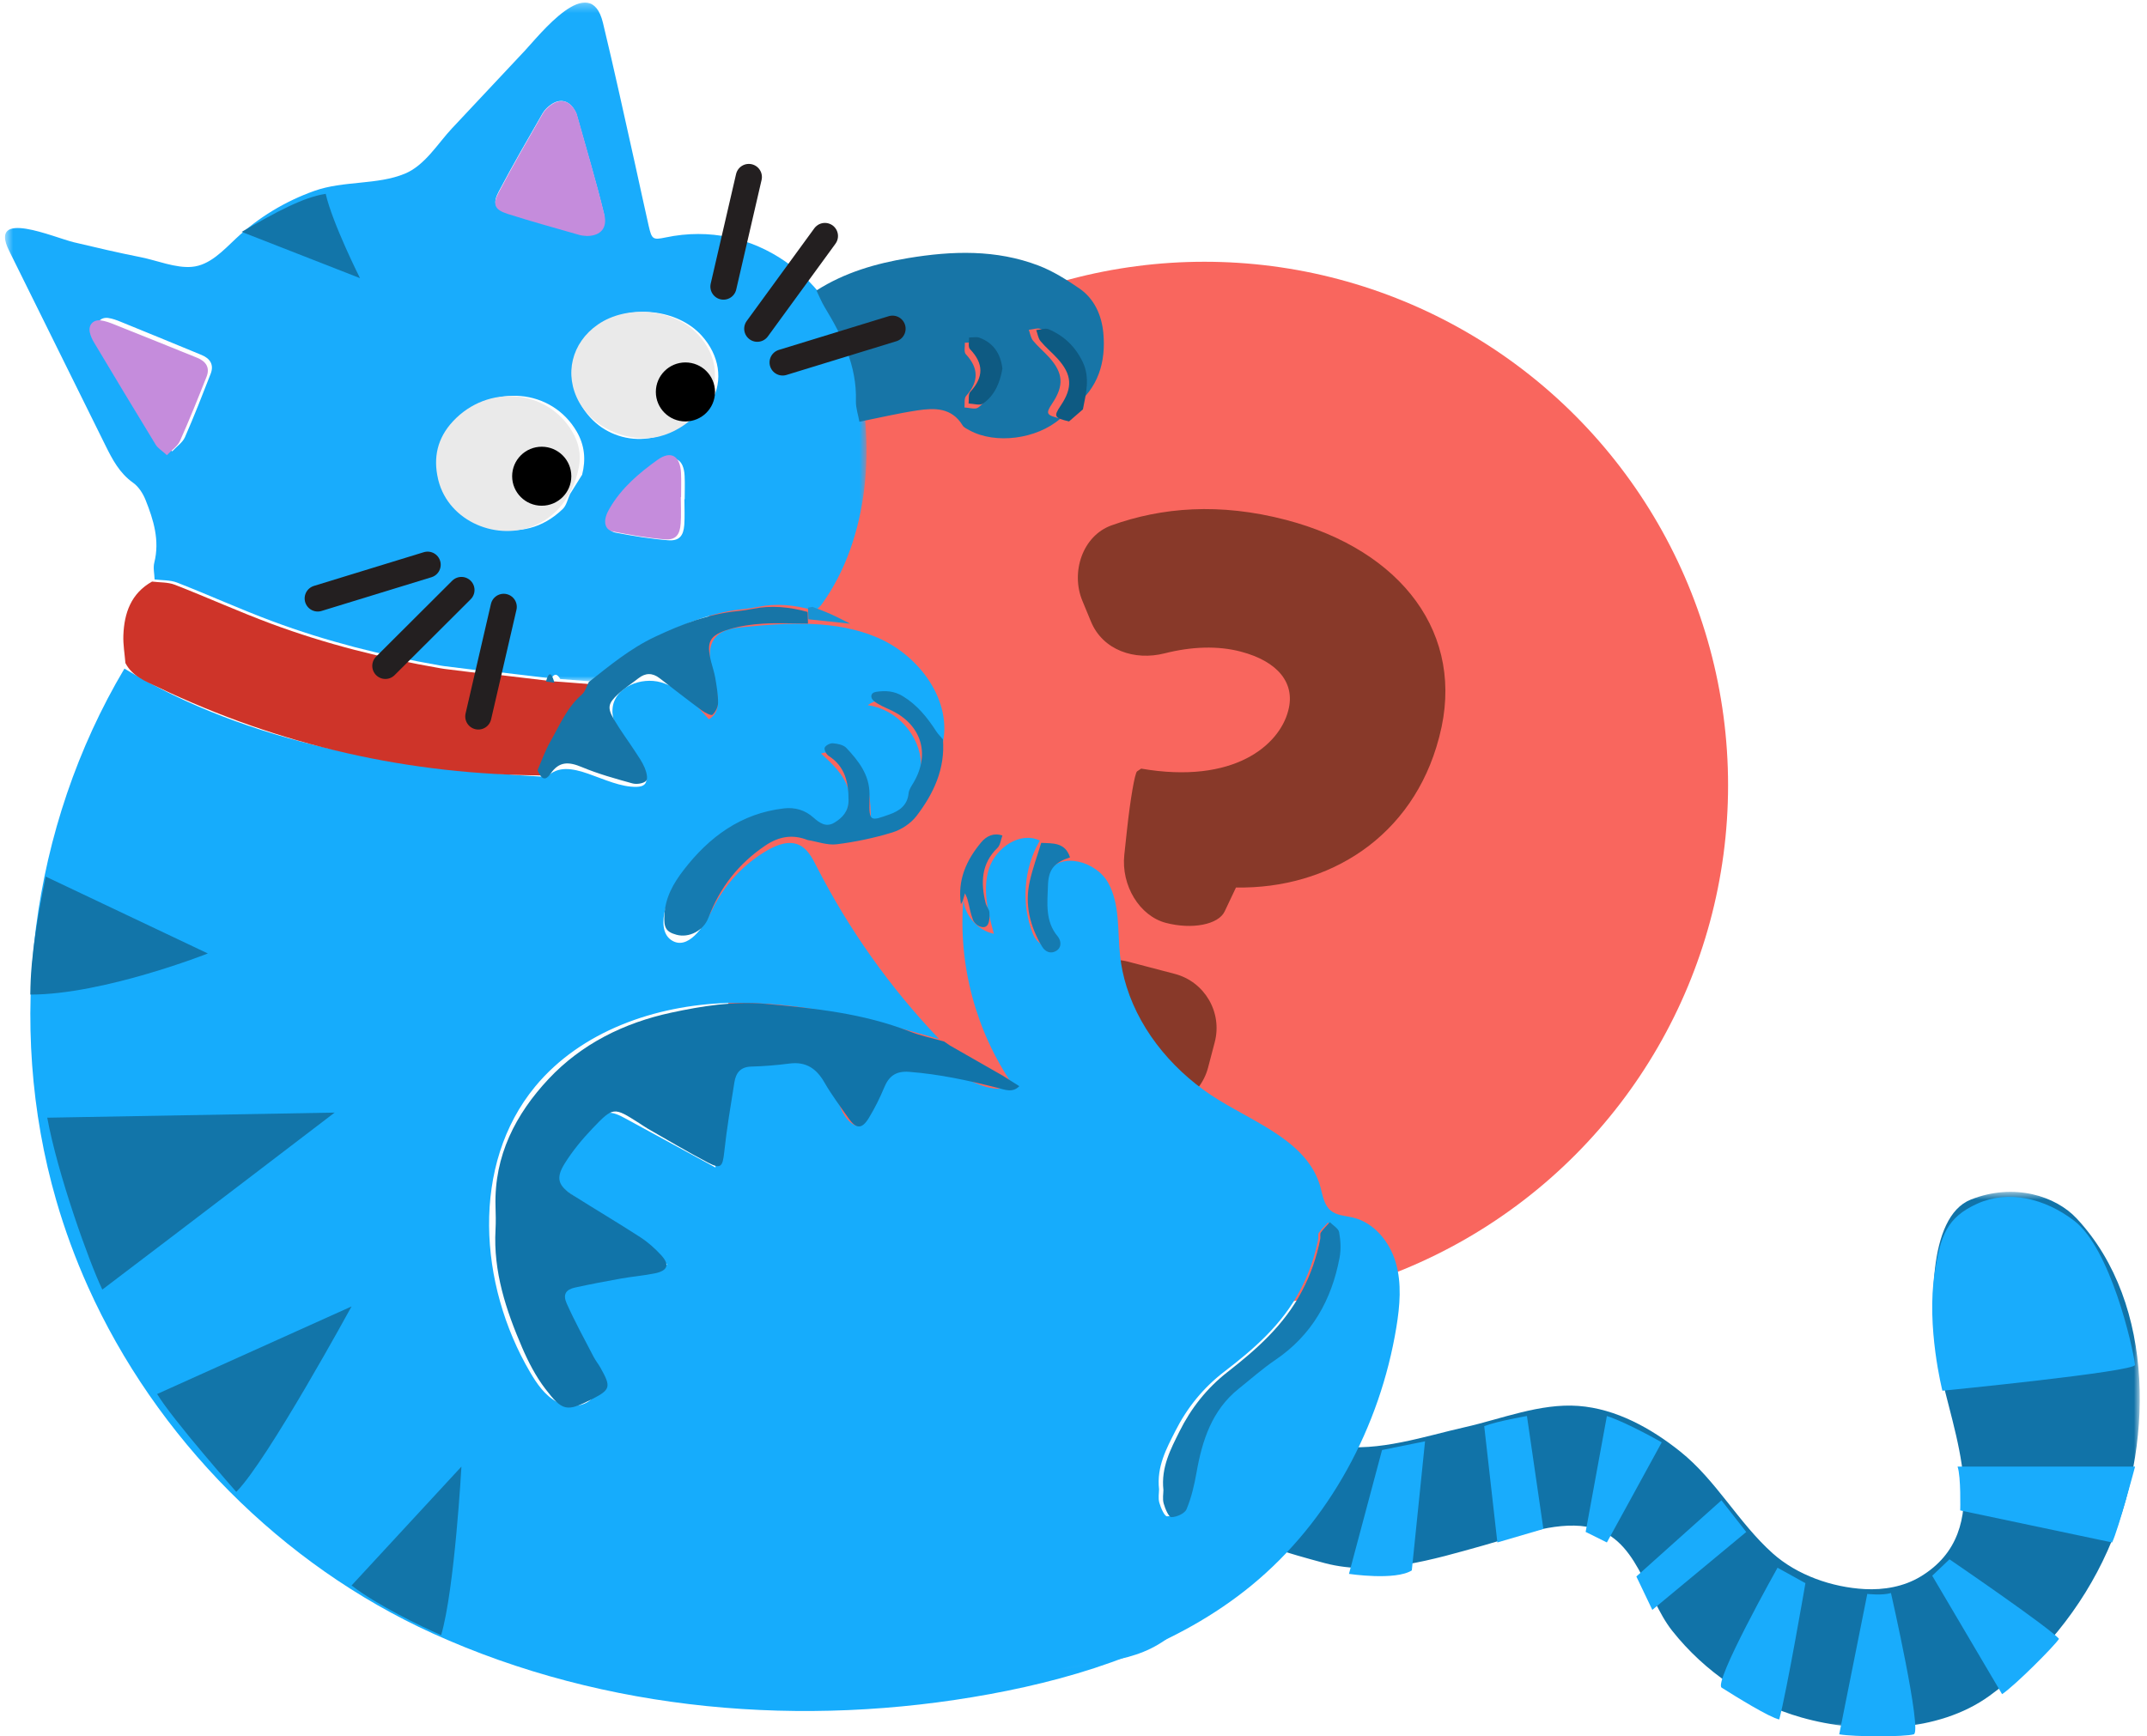<svg width="246" height="199" viewBox="0 0 246 199" fill="none" xmlns="http://www.w3.org/2000/svg">
<circle cx="138" cy="90" r="60" fill="#F9665E"/>
<g clip-path="url(#clip0)" filter="url(#filter0_i)">
<path d="M164.874 82.578L164.921 82.398C167.988 70.693 160.601 61.059 147.366 57.59C139.732 55.589 133.099 56.151 127.364 58.209C124.03 59.405 122.663 63.584 124.017 66.86L125.005 69.248C126.36 72.522 129.999 73.753 133.435 72.882C136.566 72.088 139.554 71.997 142.16 72.68C146.482 73.813 148.418 76.34 147.615 79.402L147.591 79.492C146.577 83.364 141.434 87.93 130.754 86.093L130.288 86.404C130.031 86.575 129.513 89.571 129.131 93.093L128.822 95.965C128.44 99.487 130.571 102.981 133.579 103.77C136.587 104.558 139.607 103.971 140.32 102.458C141.037 100.945 141.617 99.718 141.617 99.718C152.247 99.904 161.9 93.923 164.874 82.578Z" fill="#883929"/>
<path d="M129.275 108.222C125.848 107.324 122.343 109.374 121.445 112.801L120.686 115.699C119.788 119.126 121.838 122.632 125.263 123.53L130.591 124.926C134.018 125.824 137.524 123.774 138.422 120.347L139.182 117.45C140.08 114.023 138.029 110.516 134.603 109.618L129.275 108.222Z" fill="#883929"/>
</g>
<mask id="mask0" mask-type="alpha" maskUnits="userSpaceOnUse" x="144" y="136" width="102" height="63">
<path fill-rule="evenodd" clip-rule="evenodd" d="M144.042 136.6H245.172V198.034H144.042V136.6Z" fill="white"/>
</mask>
<g mask="url(#mask0)">
<path fill-rule="evenodd" clip-rule="evenodd" d="M153.163 165.7C157.861 166.45 163.305 164.593 167.835 163.573C172.051 162.623 176.453 160.812 180.842 161.134C185.171 161.451 189.206 163.712 192.522 166.363C196.64 169.654 199.186 174.52 203.109 178.028C205.914 180.536 209.907 181.923 213.646 182.127C215.85 182.247 218.123 181.847 220.013 180.717C228.841 175.437 223.653 164.167 222.226 156.624C221.032 150.311 220.833 139.46 225.809 137.487C230.785 135.514 235.562 137.092 237.95 139.658C247.153 149.541 246.665 166.113 241.48 177.731C238.539 184.324 233.812 190.108 227.945 194.363C222.053 198.637 213.196 198.773 206.387 196.836C200.568 195.181 195.337 191.624 191.603 186.911C188.49 182.985 187.659 175.933 181.797 174.977C178.048 174.365 173.588 176.112 170.004 177.114C164.264 178.718 157.745 180.729 151.798 179.153C147.191 177.931 144.042 176.846 144.042 176.846C144.042 176.846 153.162 165.7 153.163 165.7Z" fill="#1173A8"/>
</g>
<path fill-rule="evenodd" clip-rule="evenodd" d="M132.803 170.687C132.803 171.091 132.684 171.699 132.835 172.23C133.002 172.818 133.423 173.791 133.723 173.787C134.338 173.78 135.282 173.374 135.493 172.879C136.054 171.561 136.395 170.127 136.65 168.707C137.316 165.005 138.449 161.569 141.559 159.128C142.975 158.017 144.337 156.826 145.831 155.832C150.047 153.027 152.35 149.03 153.283 144.177C153.463 143.239 153.405 142.213 153.232 141.269C153.153 140.834 152.531 140.499 152.155 140.119C151.8 140.508 151.409 140.872 151.106 141.299C150.985 141.47 151.086 141.783 151.039 142.022C150.624 144.112 149.94 146.06 148.914 147.979C146.835 151.87 143.638 154.632 140.252 157.227C137.847 159.07 136.002 161.375 134.676 163.997C133.663 166 132.511 168.089 132.803 170.687ZM129.088 113.108C130.775 118.478 134.788 123.102 139.647 126.076C144.119 128.813 149.86 130.963 151.279 136.001C151.553 136.975 151.686 138.089 152.463 138.739C153.158 139.32 154.144 139.337 155.025 139.547C157.451 140.125 159.234 142.331 159.928 144.718C160.622 147.107 160.396 149.661 159.994 152.114C158.122 163.51 152.338 174.361 143.398 181.702C134.945 188.641 124.175 192.189 113.407 194.166C92.103 198.076 69.431 196.212 49.606 187.221C32.271 179.36 17.856 164.798 10.079 147.469C8.638 144.258 7.418 140.949 6.441 137.568C0.596 117.334 3.493 94.745 14.257 76.629C28.649 85.334 45.854 88.124 62.66 89.047C65.197 86.442 69.335 90.297 72.975 90.179C73.316 90.168 73.691 90.101 73.904 89.835C74.115 89.573 74.102 89.199 74.037 88.87C73.463 85.955 69.787 83.985 70.203 81.043C70.531 78.724 73.466 77.558 75.725 78.201C77.984 78.843 79.665 80.68 81.22 82.436C84.127 80.741 79.787 75.596 81.978 73.046C82.732 72.171 83.999 71.99 85.15 71.874C90.345 71.355 95.796 71.031 100.588 73.099C105.378 75.168 109.209 80.379 107.96 85.433C107.03 83.853 106.058 82.226 104.565 81.159C103.071 80.093 100.902 79.739 99.422 80.824C102.706 81.248 105.448 84.282 105.529 87.583C105.61 90.884 103.02 94.049 99.761 94.632C99.78 92.662 99.781 90.608 98.896 88.847C98.012 87.087 95.944 85.748 94.068 86.362C95.346 87.516 96.68 88.758 97.163 90.409C97.646 92.06 96.868 94.203 95.178 94.548C94.382 94.71 93.568 94.455 92.777 94.271C85.823 92.653 78.012 97.358 76.21 104.247C75.889 105.476 75.856 107.032 76.912 107.743C78.775 108.997 80.647 106.259 81.621 104.238C82.985 101.413 85.219 99.011 87.944 97.444C89.037 96.814 90.382 96.314 91.534 96.828C92.512 97.264 93.051 98.297 93.536 99.249C97.232 106.498 101.992 113.206 107.617 119.094C99.691 116.817 91.575 114.694 83.331 114.955C75.088 115.215 66.577 118.174 61.329 124.517C53.91 133.487 54.841 147.225 60.731 157.258C61.513 158.591 62.427 159.931 63.791 160.663C65.155 161.394 67.079 161.302 68.015 160.073C69.435 158.207 67.763 155.644 66.29 153.819C64.817 151.995 60.809 148.778 62.724 147.42C63.213 147.073 63.816 146.934 64.402 146.803C67.482 146.113 73.375 145.628 76.456 144.938C72.559 142.092 68.663 139.246 64.767 136.4C64.225 136.005 63.641 135.546 63.517 134.887C63.391 134.216 63.784 133.567 64.176 133.006C65.188 131.553 66.298 130.166 67.496 128.86C68.04 128.266 68.665 127.656 69.464 127.544C70.239 127.435 70.989 127.821 71.676 128.196C75.111 130.067 78.546 131.939 81.98 133.81C82.002 130.723 80.399 125.6 81.958 122.933C83.516 120.266 90.208 117.882 92.931 119.352C95.849 120.929 95.055 127.792 98.124 129.051C98.716 120.546 104.605 121.517 109.041 123.017C111.382 123.809 113.927 125.615 116.04 124.336C111.797 118.169 109.763 110.523 110.383 103.069C110.532 104.946 112.028 106.638 113.878 107.02C113.212 104.587 112.548 101.992 113.307 99.587C114.066 97.182 116.863 95.245 119.143 96.335C117.268 99.555 116.977 103.644 118.376 107.097C118.915 108.427 121.145 109.501 121.399 108.089C120.309 106.458 119.674 104.528 119.582 102.571C119.541 101.684 119.619 100.755 120.076 99.993C121.532 97.569 125.62 98.718 126.981 101.196C128.343 103.673 128.033 106.681 128.331 109.491C128.462 110.726 128.719 111.934 129.088 113.108Z" fill="#16ACFC"/>
<mask id="mask1" mask-type="alpha" maskUnits="userSpaceOnUse" x="0" y="0" width="100" height="79">
<path fill-rule="evenodd" clip-rule="evenodd" d="M0.571 0.292H99.284V78.127H0.571V0.292Z" fill="white"/>
</mask>
<g mask="url(#mask1)">
<path fill-rule="evenodd" clip-rule="evenodd" d="M78.418 57.22H78.45C78.45 56.323 78.487 55.424 78.442 54.529C78.349 52.643 77.29 51.987 75.703 53.074C73.57 54.536 71.53 56.174 70.144 58.447C69.975 58.724 69.816 59.017 69.714 59.323C69.437 60.155 69.68 60.887 70.542 61.05C72.531 61.427 74.539 61.766 76.555 61.92C77.816 62.016 78.312 61.43 78.404 60.156C78.474 59.182 78.418 58.199 78.418 57.22ZM19.731 51.73C20.28 51.139 20.925 50.712 21.186 50.116C22.238 47.718 23.191 45.276 24.139 42.834C24.542 41.795 24.068 41.084 23.098 40.683C20.006 39.404 16.91 38.133 13.81 36.872C13.358 36.688 12.885 36.513 12.406 36.445C11.55 36.322 10.983 36.94 11.158 37.791C11.239 38.184 11.412 38.576 11.616 38.925C13.894 42.809 16.176 46.69 18.49 50.553C18.722 50.942 19.165 51.203 19.731 51.73ZM67.229 26.892C68.765 26.859 69.562 25.993 69.17 24.397C68.235 20.593 67.107 16.837 66.052 13.064C66.009 12.909 65.921 12.764 65.839 12.623C65.21 11.534 64.221 11.258 63.188 11.948C62.791 12.214 62.403 12.579 62.168 12.989C60.459 15.967 58.733 18.938 57.133 21.975C56.423 23.322 56.704 23.912 58.154 24.375C60.873 25.242 63.63 25.995 66.374 26.781C66.684 26.87 67.02 26.866 67.229 26.892ZM80.389 47.132C80.537 46.955 80.684 46.776 80.832 46.599C81.073 46.387 81.395 46.222 81.544 45.959C82.882 43.603 82.43 40.72 80.401 38.469C77.642 35.407 72.16 34.826 68.725 37.234C65.678 39.37 64.771 43.114 66.564 46.364C68.939 50.67 74.905 51.89 79.041 47.807C79.304 47.547 80.23 47.498 80.389 47.132ZM65.309 56.632C65.773 55.891 66.236 55.149 66.699 54.408C67.143 52.669 66.991 51.02 66.069 49.444C63.2 44.541 56.441 43.941 52.459 48.25C50.711 50.142 50.198 52.364 50.778 54.844C51.48 57.851 53.442 59.671 56.349 60.436C59.415 61.243 62.182 60.55 64.48 58.337C64.907 57.926 65.041 57.208 65.309 56.632ZM17.713 66.409C17.693 65.766 17.528 65.086 17.679 64.486C18.319 61.937 17.594 59.592 16.675 57.293C16.381 56.556 15.879 55.772 15.249 55.327C13.692 54.225 12.873 52.653 12.071 51.03C8.393 43.594 4.71 36.161 1.036 28.723C-1.364 23.866 6.196 27.228 8.468 27.768C11.01 28.372 13.559 28.97 16.122 29.477C17.963 29.841 20.12 30.751 21.993 30.583C24.038 30.401 25.566 28.715 27.065 27.309C29.631 24.903 32.706 23.058 36.013 21.879C39.354 20.688 43.231 21.216 46.383 19.907C48.696 18.946 50.133 16.481 51.776 14.722C54.558 11.743 57.351 8.774 60.142 5.803C61.808 4.031 67.624 -3.433 69.086 2.616C70.395 8.031 71.567 13.479 72.787 18.914C73.307 21.231 73.79 23.555 74.321 25.869C74.679 27.435 74.801 27.522 76.261 27.215C86.405 25.078 95.342 31.838 97.965 41.536C100.392 50.507 99.673 61.689 94.112 69.314C93.971 69.509 93.765 69.658 93.59 69.828C93.429 69.853 93.269 69.885 93.111 69.921C91.042 69.333 88.953 69.123 86.825 69.559C86.267 69.673 85.703 69.763 85.137 69.818C81.764 70.146 78.678 71.375 75.661 72.826C72.846 74.181 70.482 76.183 68.077 78.127C66.783 78.025 65.488 77.923 64.193 77.822C63.886 77.289 63.557 77.093 63.17 77.753C61.195 77.518 59.219 77.283 57.244 77.049C56.397 76.971 55.551 76.894 54.704 76.817C53.41 76.656 52.115 76.496 50.821 76.335C50.664 76.31 50.507 76.284 50.35 76.259C43.817 75.127 37.405 73.511 31.191 71.193C27.52 69.824 23.945 68.198 20.294 66.772C19.506 66.464 18.577 66.521 17.713 66.409Z" fill="#19ACFC"/>
</g>
<path fill-rule="evenodd" clip-rule="evenodd" d="M114.877 123.274C115.515 123.678 116.153 124.083 116.792 124.487C116.013 125.289 115.121 124.884 114.284 124.673C110.954 123.832 107.61 123.109 104.17 122.845C102.699 122.732 101.871 123.293 101.324 124.61C100.822 125.819 100.235 127.007 99.555 128.126C98.755 129.44 98.096 129.415 97.213 128.147C96.275 126.803 95.282 125.487 94.468 124.071C93.553 122.476 92.365 121.649 90.467 121.893C89.011 122.081 87.539 122.204 86.07 122.242C84.822 122.273 84.313 122.992 84.145 124.045C83.721 126.7 83.269 129.354 82.983 132.026C82.8 133.738 82.6 134.024 81.118 133.246C78.796 132.026 76.541 130.68 74.262 129.381C73.906 129.177 73.572 128.936 73.226 128.717C70.325 126.871 70.28 126.828 67.887 129.332C66.707 130.566 65.599 131.912 64.698 133.357C63.647 135.041 63.946 135.909 65.643 136.984C68.204 138.607 70.819 140.149 73.363 141.797C74.236 142.362 75.04 143.079 75.746 143.845C76.758 144.943 76.514 145.636 75.037 145.94C73.758 146.202 72.447 146.305 71.159 146.534C69.391 146.848 67.625 147.186 65.87 147.57C64.847 147.793 64.468 148.354 64.926 149.38C65.855 151.466 66.962 153.474 68.013 155.504C68.237 155.939 68.558 156.322 68.797 156.751C70.015 158.932 69.997 159.259 67.83 160.358C64.93 161.828 64.463 161.767 62.471 159.162C61.388 157.744 60.538 156.102 59.829 154.455C57.974 150.15 56.509 145.732 56.776 140.934C56.826 140.034 56.8 139.128 56.775 138.226C56.616 132.461 59.083 127.683 62.859 123.659C66.642 119.628 71.52 117.218 76.938 116.054C80.463 115.297 84.047 114.725 87.666 115.049C93.291 115.554 98.912 116.135 104.245 118.224C105.528 118.727 106.9 119.002 108.231 119.381L108.178 119.371C108.408 119.528 108.638 119.686 108.868 119.842L114.877 123.274Z" fill="#1174A9"/>
<path fill-rule="evenodd" clip-rule="evenodd" d="M57.408 77.382C59.406 77.619 61.404 77.856 63.403 78.092L64.437 78.161C65.746 78.264 67.056 78.367 68.366 78.47C68.105 78.968 67.955 79.594 67.561 79.942C65.834 81.468 65 83.562 63.917 85.49C63.317 86.559 62.919 87.742 62.43 88.874C46.887 88.815 32.095 85.46 18.073 78.748C16.664 78.074 15.156 77.51 14.369 75.99C14.285 74.932 14.096 73.871 14.135 72.819C14.231 70.256 15.012 68.007 17.423 66.655C18.297 66.767 19.237 66.71 20.034 67.02C23.727 68.458 27.343 70.098 31.056 71.479C37.341 73.815 43.827 75.445 50.435 76.586C50.594 76.612 50.753 76.637 50.911 76.663C52.221 76.825 53.53 76.987 54.839 77.148C55.696 77.226 56.552 77.304 57.408 77.382Z" fill="#CE3429"/>
<path fill-rule="evenodd" clip-rule="evenodd" d="M114.186 42.772C113.983 41.063 113.199 39.888 111.689 39.302C111.356 39.173 110.934 39.283 110.552 39.283C110.577 39.726 110.424 40.34 110.654 40.586C112.165 42.208 112.155 43.74 110.693 45.385C110.449 45.659 110.558 46.255 110.505 46.702C111.037 46.718 111.726 46.961 112.072 46.711C113.402 45.754 113.935 44.281 114.186 42.772ZM98.472 48.337C98.33 47.545 98.048 46.748 98.07 45.961C98.189 41.914 96.495 38.518 94.493 35.211C94.126 34.604 93.86 33.934 93.547 33.293C96.772 31.23 100.357 30.194 104.066 29.578C109.098 28.743 114.135 28.579 118.998 30.439C120.646 31.069 122.199 32.046 123.668 33.056C125.387 34.236 126.222 36.126 126.415 38.134C126.736 41.501 125.835 44.492 123.025 46.633C123.364 44.87 123.839 43.115 123.002 41.348C122.198 39.65 120.939 38.43 119.254 37.708C118.877 37.546 118.343 37.76 117.881 37.8C118.034 38.218 118.094 38.713 118.358 39.035C118.926 39.727 119.626 40.305 120.225 40.972C121.833 42.764 121.918 44.207 120.577 46.217C119.777 47.415 119.864 47.582 121.495 47.975C118.801 50.338 114.045 50.952 111.073 49.313C110.792 49.158 110.445 49.007 110.291 48.752C109.039 46.696 107.078 46.743 105.132 47.033C102.897 47.367 100.691 47.894 98.472 48.337Z" fill="#1775A7"/>
<path fill-rule="evenodd" clip-rule="evenodd" d="M92.542 96.277C90.818 95.593 89.247 95.862 87.707 96.897C84.635 98.961 82.472 101.715 81.165 105.191C80.604 106.682 78.931 107.521 77.513 107.134C76.245 106.789 76.053 106.266 76.128 104.849C76.234 102.842 77.173 101.22 78.309 99.741C81.239 95.928 84.897 93.22 89.82 92.651C91.095 92.503 92.248 92.847 93.199 93.698C93.92 94.344 94.665 94.846 95.591 94.292C96.519 93.736 97.223 92.986 97.225 91.745C97.229 89.68 96.838 87.845 94.947 86.635C94.681 86.465 94.398 85.906 94.492 85.688C94.606 85.421 95.124 85.161 95.441 85.189C95.973 85.237 96.642 85.365 96.977 85.723C98.374 87.211 99.638 88.812 99.627 91.034C99.626 91.28 99.635 91.526 99.626 91.772C99.544 94.258 99.814 94.087 101.941 93.334C103.036 92.945 103.966 92.309 104.103 90.934C104.147 90.484 104.465 90.049 104.705 89.635C106.618 86.333 105.532 82.989 102.023 81.368C101.372 81.067 100.685 80.787 100.134 80.347C99.689 79.99 99.702 79.392 100.4 79.289C101.441 79.135 102.434 79.178 103.439 79.787C105.105 80.798 106.246 82.234 107.276 83.822C107.491 84.153 107.784 84.432 108.04 84.736C108.311 88.112 106.968 90.965 105.01 93.522C104.36 94.37 103.283 95.087 102.261 95.401C100.184 96.04 98.027 96.492 95.871 96.762C94.797 96.896 93.653 96.457 92.542 96.277Z" fill="#157BB1"/>
<path fill-rule="evenodd" clip-rule="evenodd" d="M122.603 98.264C120.813 98.857 120.135 99.605 120.074 101.472C120.01 103.487 119.729 105.572 121.182 107.31C121.588 107.796 121.692 108.597 120.99 109.001C120.382 109.351 119.763 109.099 119.393 108.479C118.027 106.188 117.382 103.703 117.988 101.007C118.324 99.513 118.858 98.068 119.302 96.602C120.616 96.671 122.031 96.509 122.603 98.264Z" fill="#157BB1"/>
<path fill-rule="evenodd" clip-rule="evenodd" d="M114.854 95.761C114.672 96.24 114.612 96.864 114.288 97.177C112.434 98.97 112.35 101.151 112.931 103.504C113.025 103.883 113.349 104.222 113.369 104.592C113.395 105.088 113.381 105.74 113.11 106.064C112.722 106.527 111.76 106.129 111.468 105.384C111.185 104.66 111.068 103.863 110.86 103.104C110.791 102.852 110.665 102.617 110.566 102.374C110.482 102.659 110.409 102.947 110.313 103.226C110.263 103.371 110.173 103.499 110.101 103.634C109.689 100.828 110.75 98.546 112.426 96.538C113.034 95.81 113.876 95.42 114.854 95.761Z" fill="#157BB1"/>
<path fill-rule="evenodd" clip-rule="evenodd" d="M122.487 48.301C120.791 47.896 120.7 47.725 121.532 46.491C122.926 44.424 122.838 42.939 121.166 41.095C120.543 40.408 119.815 39.814 119.225 39.102C118.95 38.771 118.888 38.261 118.729 37.831C119.209 37.79 119.763 37.57 120.156 37.736C121.909 38.48 123.217 39.734 124.054 41.482C124.923 43.3 124.429 45.106 124.078 46.92C123.547 47.38 123.017 47.841 122.487 48.301Z" fill="#0E5A82"/>
<path fill-rule="evenodd" clip-rule="evenodd" d="M127.445 190.306C129.705 189.34 131.965 188.374 134.225 187.408C132.253 189.049 129.932 189.872 127.445 190.306Z" fill="#19ACFC"/>
<path fill-rule="evenodd" clip-rule="evenodd" d="M92.579 69.646C92.749 69.609 92.921 69.579 93.093 69.553C93.797 69.831 94.515 70.085 95.202 70.393C95.956 70.731 96.683 71.119 97.421 71.485C95.822 71.316 94.223 71.146 92.624 70.976C92.609 70.533 92.594 70.089 92.579 69.646Z" fill="#1893D4"/>
<path fill-rule="evenodd" clip-rule="evenodd" d="M121.634 191.265C122.925 190.945 124.217 190.625 125.508 190.306C124.388 191.012 123.094 191.325 121.634 191.265Z" fill="#19ACFC"/>
<path fill-rule="evenodd" clip-rule="evenodd" d="M109.916 106.262C109.98 106.906 110.044 107.55 110.108 108.194C110.044 107.55 109.98 106.906 109.916 106.262Z" fill="#157BB1"/>
<path fill-rule="evenodd" clip-rule="evenodd" d="M115.823 193.289C116.146 193.232 116.468 193.176 116.792 193.119C116.468 193.176 116.146 193.232 115.823 193.289Z" fill="#19ACFC"/>
<path fill-rule="evenodd" clip-rule="evenodd" d="M117.76 192.404C118.083 192.293 118.406 192.182 118.729 192.072C118.406 192.182 118.083 192.293 117.76 192.404Z" fill="#19ACFC"/>
<path fill-rule="evenodd" clip-rule="evenodd" d="M40.28 181.612C40.602 181.934 40.925 182.255 41.248 182.578C40.925 182.255 40.602 181.934 40.28 181.612Z" fill="#19ACFC"/>
<path fill-rule="evenodd" clip-rule="evenodd" d="M128.543 113.024C128.457 112.703 128.37 112.381 128.284 112.058C128.37 112.381 128.457 112.703 128.543 113.024Z" fill="#157BB1"/>
<path fill-rule="evenodd" clip-rule="evenodd" d="M108.075 119.056C107.752 118.899 107.429 118.742 107.106 118.585C107.429 118.742 107.752 118.899 108.075 119.056Z" fill="#16ACFC"/>
<path fill-rule="evenodd" clip-rule="evenodd" d="M92.537 70.136C92.551 70.579 92.565 71.023 92.579 71.466C90.858 71.462 89.133 71.377 87.419 71.478C86.132 71.554 84.82 71.74 83.59 72.105C81.277 72.791 80.903 73.567 81.481 75.848C81.638 76.469 81.853 77.081 81.957 77.709C82.114 78.652 82.282 79.608 82.274 80.557C82.27 81.031 81.982 81.603 81.627 81.923C81.488 82.048 80.76 81.678 80.396 81.409C78.769 80.208 77.175 78.966 75.576 77.73C74.745 77.088 73.944 77.109 73.126 77.755C72.364 78.357 71.531 78.882 70.827 79.541C69.649 80.643 69.564 81.124 70.367 82.489C71.1 83.736 71.973 84.904 72.766 86.119C73.162 86.725 73.59 87.329 73.864 87.989C74.061 88.459 74.267 89.239 74.034 89.488C73.736 89.805 72.944 89.918 72.461 89.785C70.503 89.244 68.53 88.696 66.664 87.916C65.17 87.291 64.07 87.232 63.077 88.681C62.352 89.738 61.915 89.02 61.587 88.274C62.071 87.175 62.464 86.026 63.059 84.988C64.13 83.116 64.957 81.082 66.667 79.6C67.058 79.262 67.205 78.654 67.464 78.17C69.873 76.266 72.241 74.306 75.06 72.98C78.082 71.559 81.172 70.355 84.551 70.035C85.117 69.981 85.683 69.892 86.241 69.781C88.373 69.354 90.465 69.559 92.537 70.136Z" fill="#1775A7"/>
<path fill-rule="evenodd" clip-rule="evenodd" d="M133.302 170.77C133.014 168.161 134.149 166.063 135.147 164.052C136.454 161.419 138.273 159.104 140.643 157.253C143.98 154.647 147.132 151.874 149.181 147.966C150.191 146.039 150.866 144.082 151.274 141.984C151.321 141.744 151.222 141.43 151.341 141.258C151.639 140.829 152.025 140.464 152.374 140.073C152.745 140.455 153.358 140.791 153.436 141.227C153.607 142.176 153.664 143.206 153.486 144.148C152.567 149.022 150.297 153.035 146.142 155.852C144.67 156.85 143.326 158.046 141.931 159.162C138.866 161.613 137.749 165.064 137.093 168.782C136.842 170.207 136.506 171.648 135.953 172.972C135.745 173.468 134.814 173.876 134.208 173.883C133.912 173.887 133.498 172.91 133.333 172.32C133.184 171.786 133.302 171.176 133.302 170.77Z" fill="#157BB1"/>
<path fill-rule="evenodd" clip-rule="evenodd" d="M77.832 49.069C77.124 49.49 76.36 49.816 75.552 50.021C73.481 50.545 71.12 50.056 69.295 49.007C68.088 48.312 67.043 47.324 66.365 46.109C64.593 42.937 65.489 39.282 68.5 37.197C71.896 34.847 77.316 35.413 80.044 38.403C81.064 39.521 81.784 40.933 81.907 42.449C82.039 44.084 81.442 45.614 80.394 46.865C79.667 47.733 78.803 48.491 77.832 49.069Z" fill="#EAEAEA"/>
<path fill-rule="evenodd" clip-rule="evenodd" d="M63.938 58.369C63.238 59.111 62.401 59.726 61.434 60.159C57.032 62.129 51.418 59.793 50.228 55.047C50.216 55.001 50.205 54.955 50.195 54.909C49.611 52.423 50.127 50.196 51.887 48.3C55.895 43.98 62.698 44.583 65.585 49.496C66.299 50.711 66.594 52.086 66.339 53.479C66.005 55.306 65.191 57.041 63.938 58.369Z" fill="#EAEAEA"/>
<path fill-rule="evenodd" clip-rule="evenodd" d="M67.282 27.049C67.072 27.023 66.734 27.027 66.421 26.937C63.659 26.145 60.885 25.385 58.148 24.51C56.688 24.043 56.406 23.447 57.121 22.088C58.731 19.025 60.467 16.027 62.187 13.023C62.424 12.609 62.815 12.241 63.215 11.973C64.255 11.276 65.25 11.555 65.883 12.653C65.966 12.796 66.054 12.942 66.098 13.098C67.159 16.905 68.294 20.694 69.235 24.532C69.63 26.142 68.828 27.016 67.282 27.049Z" fill="#C58CDC"/>
<path fill-rule="evenodd" clip-rule="evenodd" d="M19.124 52.165C18.541 51.633 18.084 51.368 17.845 50.976C15.46 47.074 13.108 43.153 10.761 39.229C10.55 38.877 10.372 38.482 10.289 38.084C10.108 37.224 10.693 36.601 11.575 36.724C12.069 36.793 12.556 36.97 13.021 37.156C16.217 38.43 19.407 39.714 22.594 41.006C23.593 41.41 24.082 42.129 23.667 43.178C22.689 45.645 21.707 48.112 20.623 50.535C20.354 51.137 19.69 51.568 19.124 52.165Z" fill="#C58CDC"/>
<path fill-rule="evenodd" clip-rule="evenodd" d="M78.006 56.975C78.006 57.983 78.061 58.995 77.992 59.998C77.902 61.311 77.413 61.914 76.172 61.815C74.189 61.657 72.214 61.307 70.257 60.919C69.409 60.751 69.169 59.998 69.442 59.141C69.542 58.825 69.698 58.524 69.865 58.239C71.229 55.898 73.236 54.211 75.335 52.706C76.896 51.586 77.938 52.262 78.03 54.204C78.073 55.126 78.037 56.051 78.037 56.975H78.006Z" fill="#C58CDC"/>
<path fill-rule="evenodd" clip-rule="evenodd" d="M56.744 77.397C55.776 77.32 54.807 77.243 53.839 77.166C54.807 77.243 55.776 77.32 56.744 77.397Z" fill="#1775A7"/>
<path fill-rule="evenodd" clip-rule="evenodd" d="M63.524 78.248L62.555 78.111C62.922 76.802 63.233 77.191 63.524 78.248Z" fill="#1775A7"/>
<path fill-rule="evenodd" clip-rule="evenodd" d="M50.201 76.353C50.043 76.328 49.886 76.303 49.728 76.278C49.886 76.303 50.043 76.328 50.201 76.353Z" fill="#1775A7"/>
<path fill-rule="evenodd" clip-rule="evenodd" d="M80.218 46.391C80.07 46.705 79.922 47.02 79.774 47.335L79.759 47.313C79.908 46.999 80.057 46.684 80.206 46.369L80.218 46.391Z" fill="#E0E5EC"/>
<path fill-rule="evenodd" clip-rule="evenodd" d="M114.854 42.241C114.59 43.779 114.029 45.279 112.63 46.255C112.265 46.509 111.54 46.262 110.98 46.245C111.037 45.79 110.922 45.182 111.178 44.904C112.717 43.228 112.727 41.666 111.137 40.014C110.896 39.762 111.056 39.137 111.03 38.685C111.432 38.685 111.876 38.573 112.227 38.705C113.815 39.302 114.641 40.5 114.854 42.241Z" fill="#0E5A82"/>
<path fill-rule="evenodd" clip-rule="evenodd" d="M154.563 180.384L158.353 166.189L163.28 165.189L161.763 179.985C159.869 181.184 154.563 180.384 154.563 180.384Z" fill="#19ACFC"/>
<path fill-rule="evenodd" clip-rule="evenodd" d="M171.566 176.782L170.059 163.45C171.566 162.871 174.956 162.291 174.956 162.291L176.839 175.236L171.566 176.782Z" fill="#19ACFC"/>
<path fill-rule="evenodd" clip-rule="evenodd" d="M181.681 175.574L184.114 162.291C186.546 163.096 190.398 165.31 190.398 165.31C188.979 167.926 184.114 176.782 184.114 176.782L181.681 175.574Z" fill="#19ACFC"/>
<path fill-rule="evenodd" clip-rule="evenodd" d="M187.492 180.683L197.24 171.951C198.153 173.129 200.083 175.581 200.083 175.581L189.32 184.51L187.492 180.683Z" fill="#19ACFC"/>
<path fill-rule="evenodd" clip-rule="evenodd" d="M203.668 179.68C203.668 179.68 196.216 192.942 197.281 193.433C198.829 194.415 202.798 196.872 203.862 197.068C204.733 193.827 206.862 181.448 206.862 181.448L203.668 179.68Z" fill="#19ACFC"/>
<path fill-rule="evenodd" clip-rule="evenodd" d="M213.952 182.679L210.736 198.772C212.444 199.076 218.272 199.076 219.277 198.772C220.281 198.469 216.664 182.578 216.664 182.578C215.66 182.881 213.952 182.679 213.952 182.679Z" fill="#19ACFC"/>
<path fill-rule="evenodd" clip-rule="evenodd" d="M221.39 180.596L229.395 194.17C230.877 193.179 235.424 188.622 235.917 187.829C234.83 186.541 223.367 178.714 223.367 178.714L221.39 180.596Z" fill="#19ACFC"/>
<path fill-rule="evenodd" clip-rule="evenodd" d="M224.599 173.111L242.003 176.782C242.711 175.332 244.634 168.087 244.634 168.087H224.295C224.7 169.247 224.599 173.111 224.599 173.111Z" fill="#19ACFC"/>
<path fill-rule="evenodd" clip-rule="evenodd" d="M222.558 159.393C222.558 159.393 244.634 157.219 244.634 156.428C244.34 154.155 241.789 143.083 237.668 139.92C234.28 137.32 230.113 136.362 226.581 137.943C223.049 139.525 222.339 141.643 221.675 145.851C220.694 152.079 222.558 159.393 222.558 159.393Z" fill="#19ACFC"/>
<path fill-rule="evenodd" clip-rule="evenodd" d="M5.237 100.466C4.454 104.359 3.477 109.482 3.477 113.99C11.886 113.99 23.815 109.278 23.815 109.278L5.237 100.466Z" fill="#1275A9"/>
<path fill-rule="evenodd" clip-rule="evenodd" d="M5.414 128.1C6.597 134.537 10.146 144.485 11.723 147.801C20.991 140.779 38.343 127.515 38.343 127.515L5.414 128.1Z" fill="#1275A9"/>
<path fill-rule="evenodd" clip-rule="evenodd" d="M18.004 159.769C19.778 162.721 27.072 170.985 27.072 170.985C30.621 167.443 40.28 149.733 40.28 149.733L18.004 159.769Z" fill="#1275A9"/>
<path fill-rule="evenodd" clip-rule="evenodd" d="M40.28 181.714C43.185 183.951 48.221 186.391 50.546 187.408C52.095 182.12 52.87 168.087 52.87 168.087L40.28 181.714Z" fill="#1275A9"/>
<path fill-rule="evenodd" clip-rule="evenodd" d="M27.689 26.575C31.619 24.302 34.764 22.597 37.318 22.218C38.104 25.628 41.248 31.879 41.248 31.879L27.689 26.575Z" fill="#1275A9"/>
<path fill-rule="evenodd" clip-rule="evenodd" d="M65.461 54.58C65.461 56.447 63.943 57.961 62.071 57.961C60.199 57.961 58.681 56.447 58.681 54.58C58.681 52.713 60.199 51.199 62.071 51.199C63.943 51.199 65.461 52.713 65.461 54.58Z" fill="black"/>
<path fill-rule="evenodd" clip-rule="evenodd" d="M81.925 44.92C81.925 46.787 80.408 48.301 78.535 48.301C76.663 48.301 75.146 46.787 75.146 44.92C75.146 43.053 76.663 41.539 78.535 41.539C80.408 41.539 81.925 43.053 81.925 44.92Z" fill="black"/>
<path d="M48.996 64.723L36.406 68.587" stroke="#231F20" stroke-width="3" stroke-linecap="round"/>
<path d="M52.87 67.621L44.154 76.316" stroke="#231F20" stroke-width="3" stroke-linecap="round"/>
<path d="M57.713 69.553L54.807 82.112" stroke="#231F20" stroke-width="3" stroke-linecap="round"/>
<path d="M82.894 32.845L85.799 20.286" stroke="#231F20" stroke-width="3" stroke-linecap="round"/>
<path d="M86.768 37.675L94.516 27.049" stroke="#231F20" stroke-width="3" stroke-linecap="round"/>
<path d="M89.673 41.539L102.264 37.675" stroke="#231F20" stroke-width="3" stroke-linecap="round"/>
<defs>
<filter id="filter0_i" x="97" y="49" width="84.714" height="86.714" filterUnits="userSpaceOnUse" color-interpolation-filters="sRGB">
<feFlood flood-opacity="0" result="BackgroundImageFix"/>
<feBlend mode="normal" in="SourceGraphic" in2="BackgroundImageFix" result="shape"/>
<feColorMatrix in="SourceAlpha" type="matrix" values="0 0 0 0 0 0 0 0 0 0 0 0 0 0 0 0 0 0 127 0" result="hardAlpha"/>
<feOffset dy="2"/>
<feGaussianBlur stdDeviation="4"/>
<feComposite in2="hardAlpha" operator="arithmetic" k2="-1" k3="1"/>
<feColorMatrix type="matrix" values="0 0 0 0 0 0 0 0 0 0 0 0 0 0 0 0 0 0 0.04 0"/>
<feBlend mode="normal" in2="shape" result="effect1_innerShadow"/>
</filter>
<clipPath id="clip0">
<rect width="69.389" height="69.389" fill="white" transform="translate(114.592 49) rotate(14.686)"/>
</clipPath>
</defs>
</svg>
